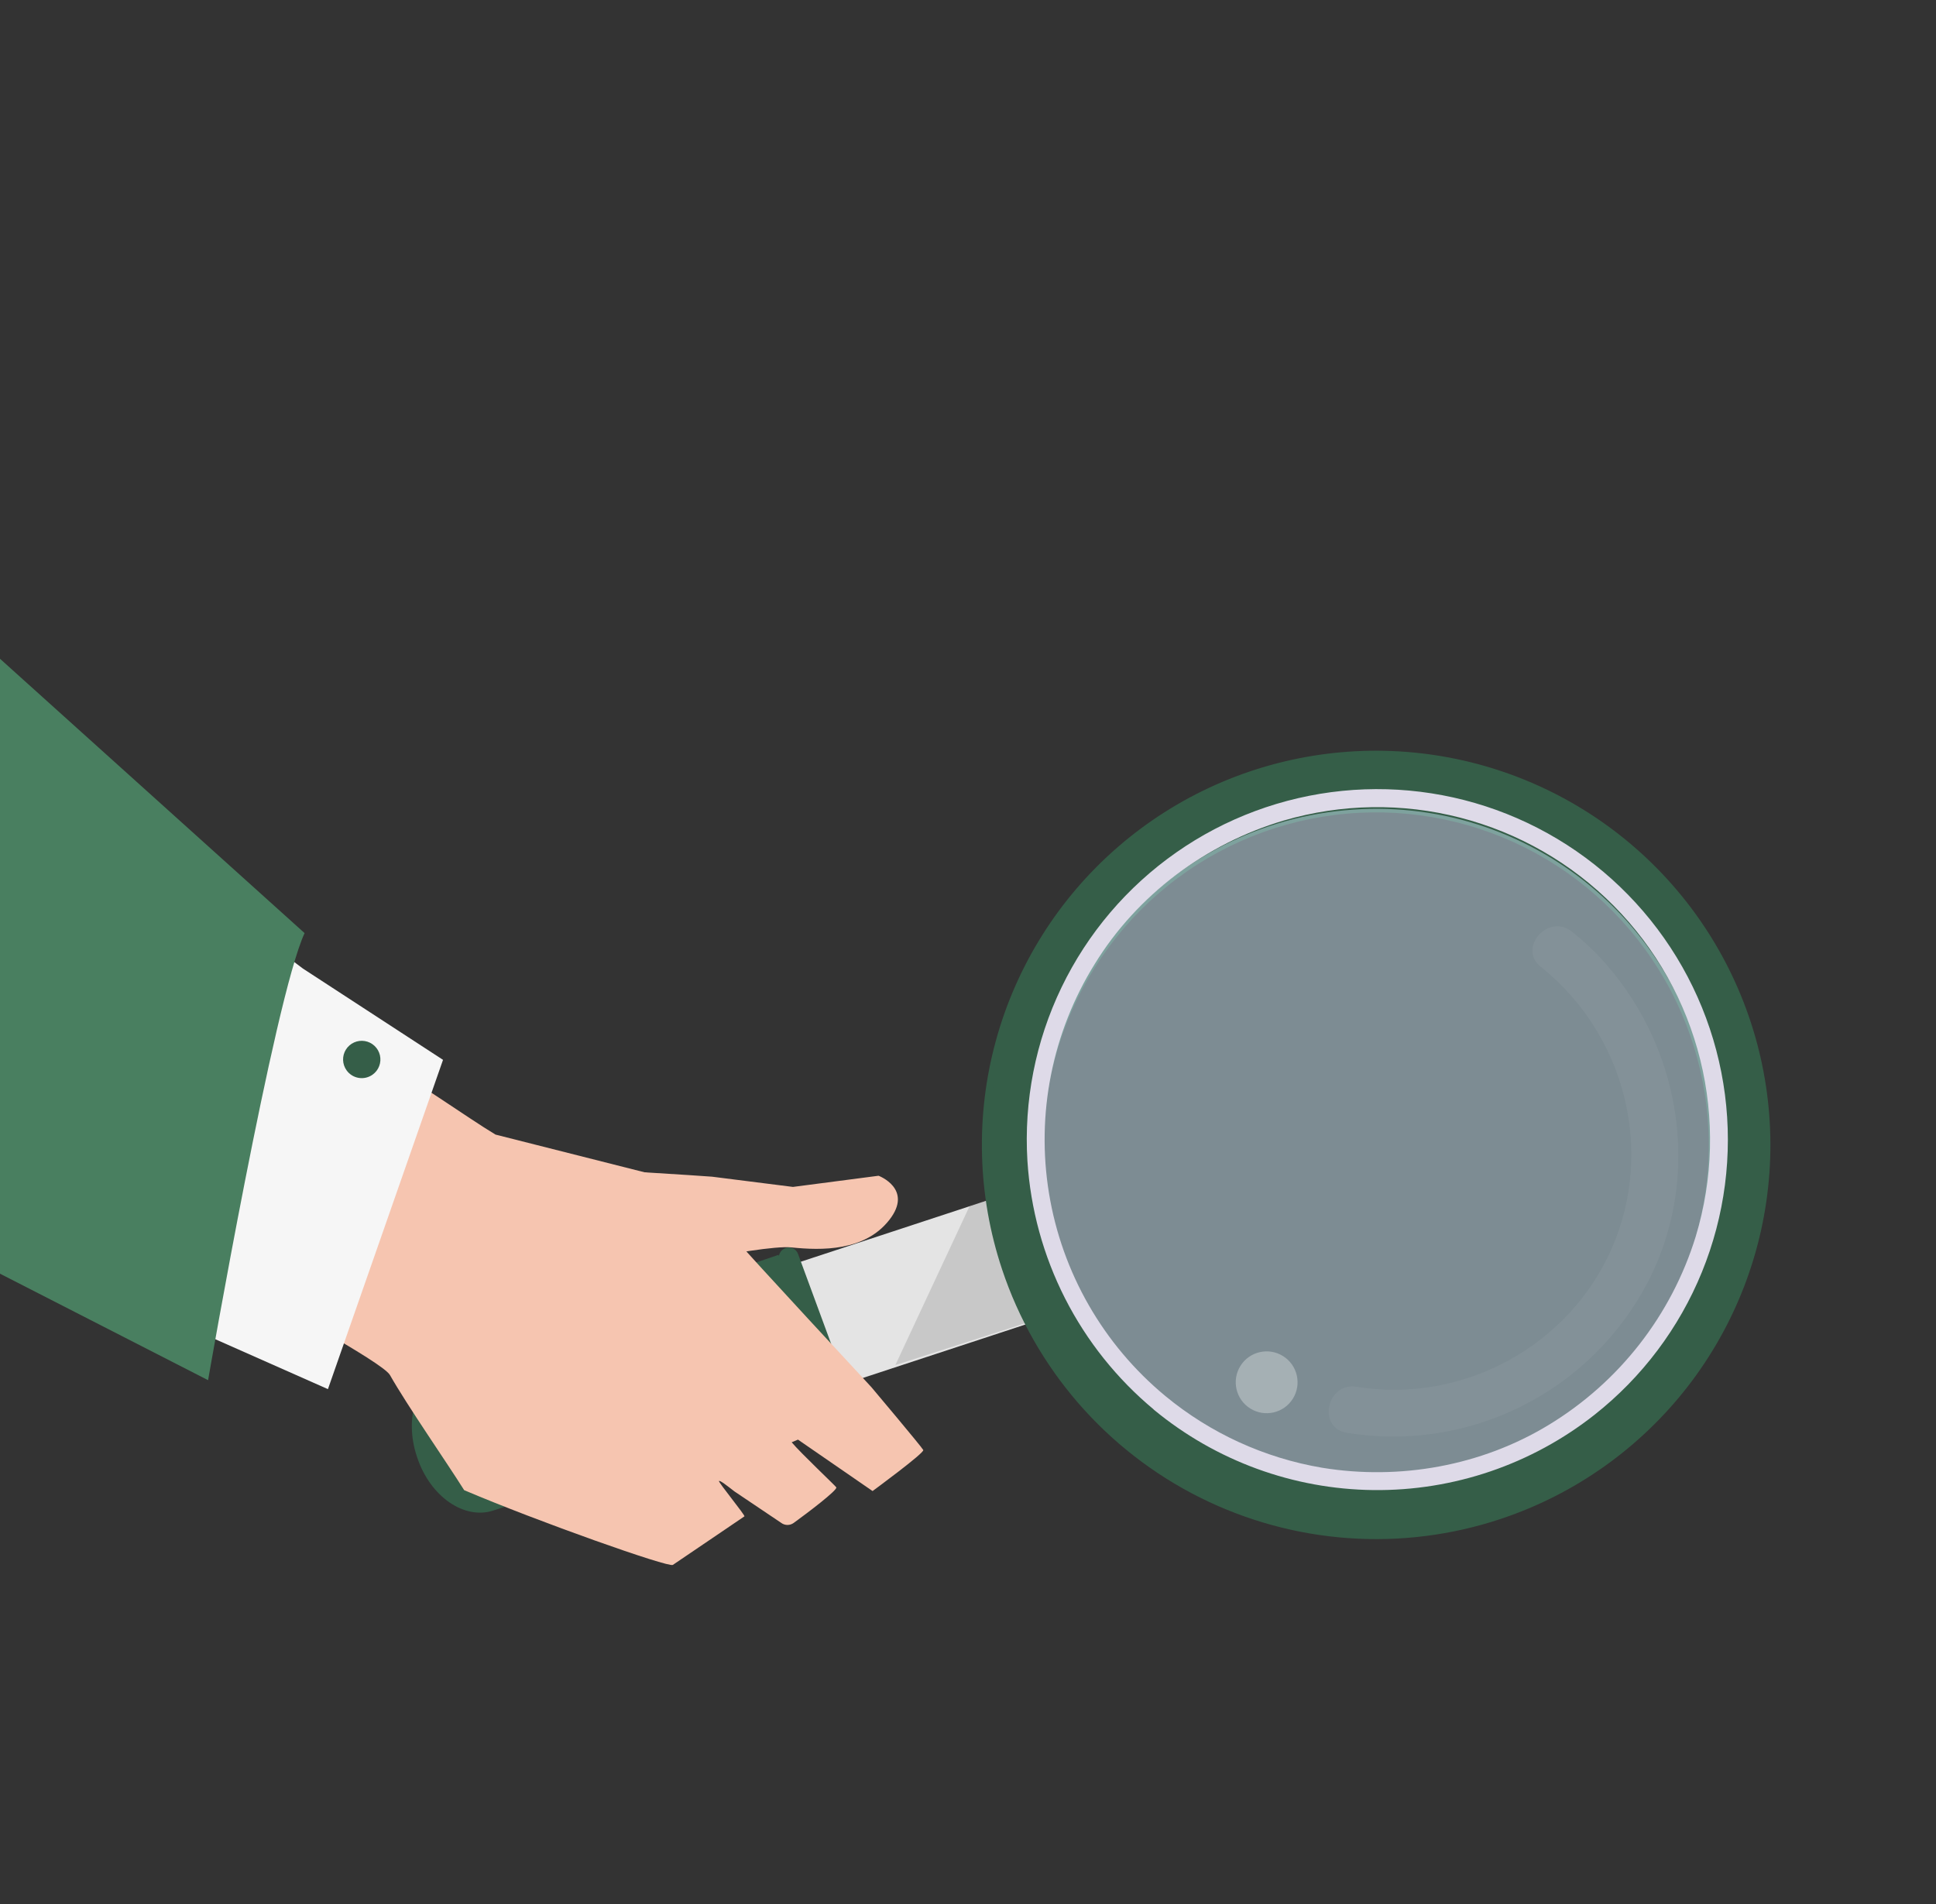 <svg width="1098" height="1080" viewBox="0 0 1098 1080" fill="none" xmlns="http://www.w3.org/2000/svg">
<rect x="0" y="0" width="1098" height="1080" fill="#333333" stroke="none"/>
<path d="M354.948 825.797L331.651 755.945L580.025 674.3L603.334 744.138L354.948 825.797Z" fill="#E4E4E4"/>
<path d="M236.667 826.852L236.4 826.05C229.054 804.012 236.49 781.693 253.015 776.186L441.538 711.769L470.957 793.98L279.9 856.766C263.364 862.288 244.014 848.891 236.667 826.852Z" fill="#355E48"/>
<g style="mix-blend-mode:multiply" opacity="0.2">
<path d="M563 680.3L550.156 683.577L507.791 774.311L598.968 744.92L563 680.3Z" fill="#5C5C5C"/>
</g>
<path d="M850.589 859.648C892.168 845.793 928.7 819.919 955.567 785.297C982.434 750.676 998.428 708.863 1001.53 665.145C1004.63 621.428 994.689 577.77 972.976 539.692C951.262 501.614 918.746 470.827 879.539 451.224C840.332 431.621 796.195 424.082 752.71 429.561C709.225 435.04 668.345 453.29 635.24 482.005C602.134 510.719 578.291 548.607 566.724 590.878C555.157 633.149 556.386 677.904 570.256 719.484C579.463 747.091 594.018 772.617 613.089 794.602C632.16 816.587 655.374 834.602 681.406 847.618C707.438 860.633 735.777 868.395 764.806 870.459C793.834 872.523 822.983 868.85 850.589 859.648ZM599.642 709.668C587.717 673.897 586.667 635.398 596.623 599.037C606.58 562.675 627.097 530.086 655.58 505.39C684.062 480.694 719.231 465 756.639 460.293C794.046 455.586 832.013 462.076 865.738 478.945C899.463 495.813 927.43 522.301 946.105 555.059C964.779 587.817 973.321 625.374 970.651 662.981C967.981 700.588 954.218 736.555 931.104 766.335C907.989 796.115 876.56 818.369 840.792 830.285C792.826 846.253 740.477 842.517 695.255 819.898C650.032 797.279 615.641 757.629 599.642 709.668Z" fill="#355E48" stroke="#355E48" stroke-width="4" stroke-miterlimit="10"/>
<path opacity="0.5" d="M590.7 667.385C600.649 772.197 693.684 849.122 798.498 839.203C903.313 829.283 980.217 736.275 970.267 631.463C960.318 526.651 867.283 449.725 762.469 459.645C657.654 469.565 580.75 562.573 590.7 667.385Z" fill="#C8E7F5"/>
<g opacity="0.22">
<path opacity="0.22" d="M873.956 548.408C921.373 586.476 938.595 651.979 914.235 707.895C889.874 763.811 829.444 796.386 769.359 786.628C752.421 783.893 746.94 809.919 763.883 812.704C797.625 818.209 832.24 812.959 862.827 797.698C893.413 782.437 918.42 757.939 934.305 727.674C966.261 666.536 953.256 591.18 906.145 541.723C901.568 536.994 896.681 532.573 891.518 528.49C878.162 517.796 860.511 537.709 873.941 548.512L873.956 548.408Z" fill="white"/>
</g>
<path opacity="0.31" d="M703.515 774.758C698.377 782.965 700.865 793.786 709.074 798.927C717.283 804.068 728.103 801.583 733.242 793.376C738.381 785.168 735.893 774.348 727.684 769.207C719.475 764.066 708.654 766.551 703.515 774.758Z" fill="white"/>
<path d="M442.003 715.058L469.989 793.295C470.455 794.591 471.384 795.667 472.597 796.318C473.809 796.97 475.22 797.149 476.557 796.821L477.451 796.584C478.21 796.398 478.922 796.053 479.539 795.573C480.156 795.093 480.664 794.488 481.031 793.797C481.398 793.107 481.615 792.346 481.667 791.566C481.72 790.786 481.607 790.004 481.336 789.27L452.594 711.244C452.341 710.548 451.951 709.91 451.447 709.367C450.943 708.824 450.336 708.387 449.661 708.083C448.986 707.778 448.257 707.611 447.517 707.592C446.776 707.574 446.04 707.703 445.35 707.973L445.282 708.056C443.932 708.568 442.835 709.585 442.223 710.892C441.611 712.199 441.532 713.693 442.003 715.058Z" fill="#355E48"/>
<path d="M660.927 791.852C625.756 762.763 602.313 721.919 594.939 676.882C587.565 631.846 596.758 585.667 620.818 546.896C644.955 507.528 683.97 478.531 728.068 465.427C760.718 455.869 795.347 455.316 828.291 463.826C861.235 472.336 891.268 489.593 915.211 513.77C939.155 537.946 956.119 568.144 964.308 601.167C972.497 634.191 971.606 668.811 961.731 701.364C947.961 745.998 918.295 784.027 878.355 808.244C840.154 831.477 793.853 839.739 749.851 832.543C717.155 827.014 686.487 812.981 660.927 791.852C655.888 787.686 649.418 795.511 654.468 799.664C689.528 828.616 733.445 844.688 778.906 845.205C824.367 845.722 868.629 830.652 904.323 802.505C931.305 781.216 952.304 753.294 965.271 721.465C978.239 689.635 982.731 654.986 978.31 620.897C973.888 586.809 960.704 554.447 940.045 526.97C919.385 499.492 891.956 477.838 860.434 464.12C829.235 450.546 795.077 445.204 761.228 448.603C727.378 452.003 694.97 464.031 667.103 483.537C639.236 503.043 616.842 529.375 602.065 560.013C587.287 590.651 580.62 624.57 582.701 658.526C584.435 685.681 591.693 712.199 604.032 736.454C616.371 760.71 633.531 782.193 654.461 799.588C659.51 803.856 665.969 796.044 660.927 791.852Z" fill="#DEDAE8"/>
<path d="M221.161 779.964C231.092 797.471 253.145 829.16 263.248 845.251C305.461 863.214 379.206 889.287 381.607 887.647C395.637 878.101 408.231 869.645 422.199 860.117C422.844 859.675 407.131 840.501 407.776 840.059C408.421 839.616 412.203 842.604 416.611 846.016L442.975 863.749C443.995 864.532 445.239 864.965 446.524 864.986C447.81 865.006 449.067 864.612 450.111 863.862C458.087 858.095 474.902 845.321 474.327 843.683C474.115 843.067 454.108 824.224 448.997 818.092L452.569 816.584L494.879 845.758C494.879 845.758 524.447 824.055 523.635 822.478C522.655 820.599 494.209 786.83 494.209 786.83C494.209 786.83 423.104 710.168 418.381 704.241C411.558 695.625 408.663 683.889 399.704 677.829C389.699 671.067 377.754 667.999 366.078 665.084L281.035 643.567C265.483 634.263 231.976 610.298 215.752 602.229C193.404 643.96 169.151 684.396 148.913 734.68C148.262 736.141 216.883 772.43 221.161 779.964Z" fill="#F6C5B0"/>
<path d="M171.806 549.394L251.261 601.171L185.991 787.948L76.915 739.611L160.942 541.224L171.806 549.394Z" fill="#F6F6F6"/>
<path d="M118.017 782.868C118.017 782.868 155.561 566.286 172.747 529.28L-18.236 357.239L-225 607.303L118.017 782.868Z" fill="#497F60"/>
<path d="M196.546 607.1C195.329 605.395 194.645 603.369 194.58 601.276C194.515 599.183 195.073 597.118 196.182 595.343C197.29 593.567 198.901 592.16 200.81 591.3C202.719 590.44 204.84 590.165 206.905 590.511C208.971 590.856 210.887 591.807 212.413 593.241C213.938 594.676 215.004 596.531 215.475 598.571C215.947 600.611 215.802 602.745 215.061 604.703C214.319 606.661 213.014 608.354 211.309 609.57C210.179 610.379 208.899 610.957 207.545 611.271C206.19 611.585 204.787 611.628 203.416 611.399C202.044 611.169 200.731 610.671 199.552 609.934C198.374 609.196 197.352 608.233 196.546 607.1Z" fill="#355E48"/>
<path d="M403.871 667.448L449.726 673.248L498.27 666.911C498.27 666.911 518.214 674.361 504.331 692.023C490.448 709.684 466.325 709.397 448.553 707.53C440.715 706.72 412.557 710.835 393.116 716.046C367.659 722.883 330.225 662.79 330.225 662.79C330.225 662.79 399.413 666.992 403.871 667.448Z" fill="#F6C5B0"/>
</svg>
